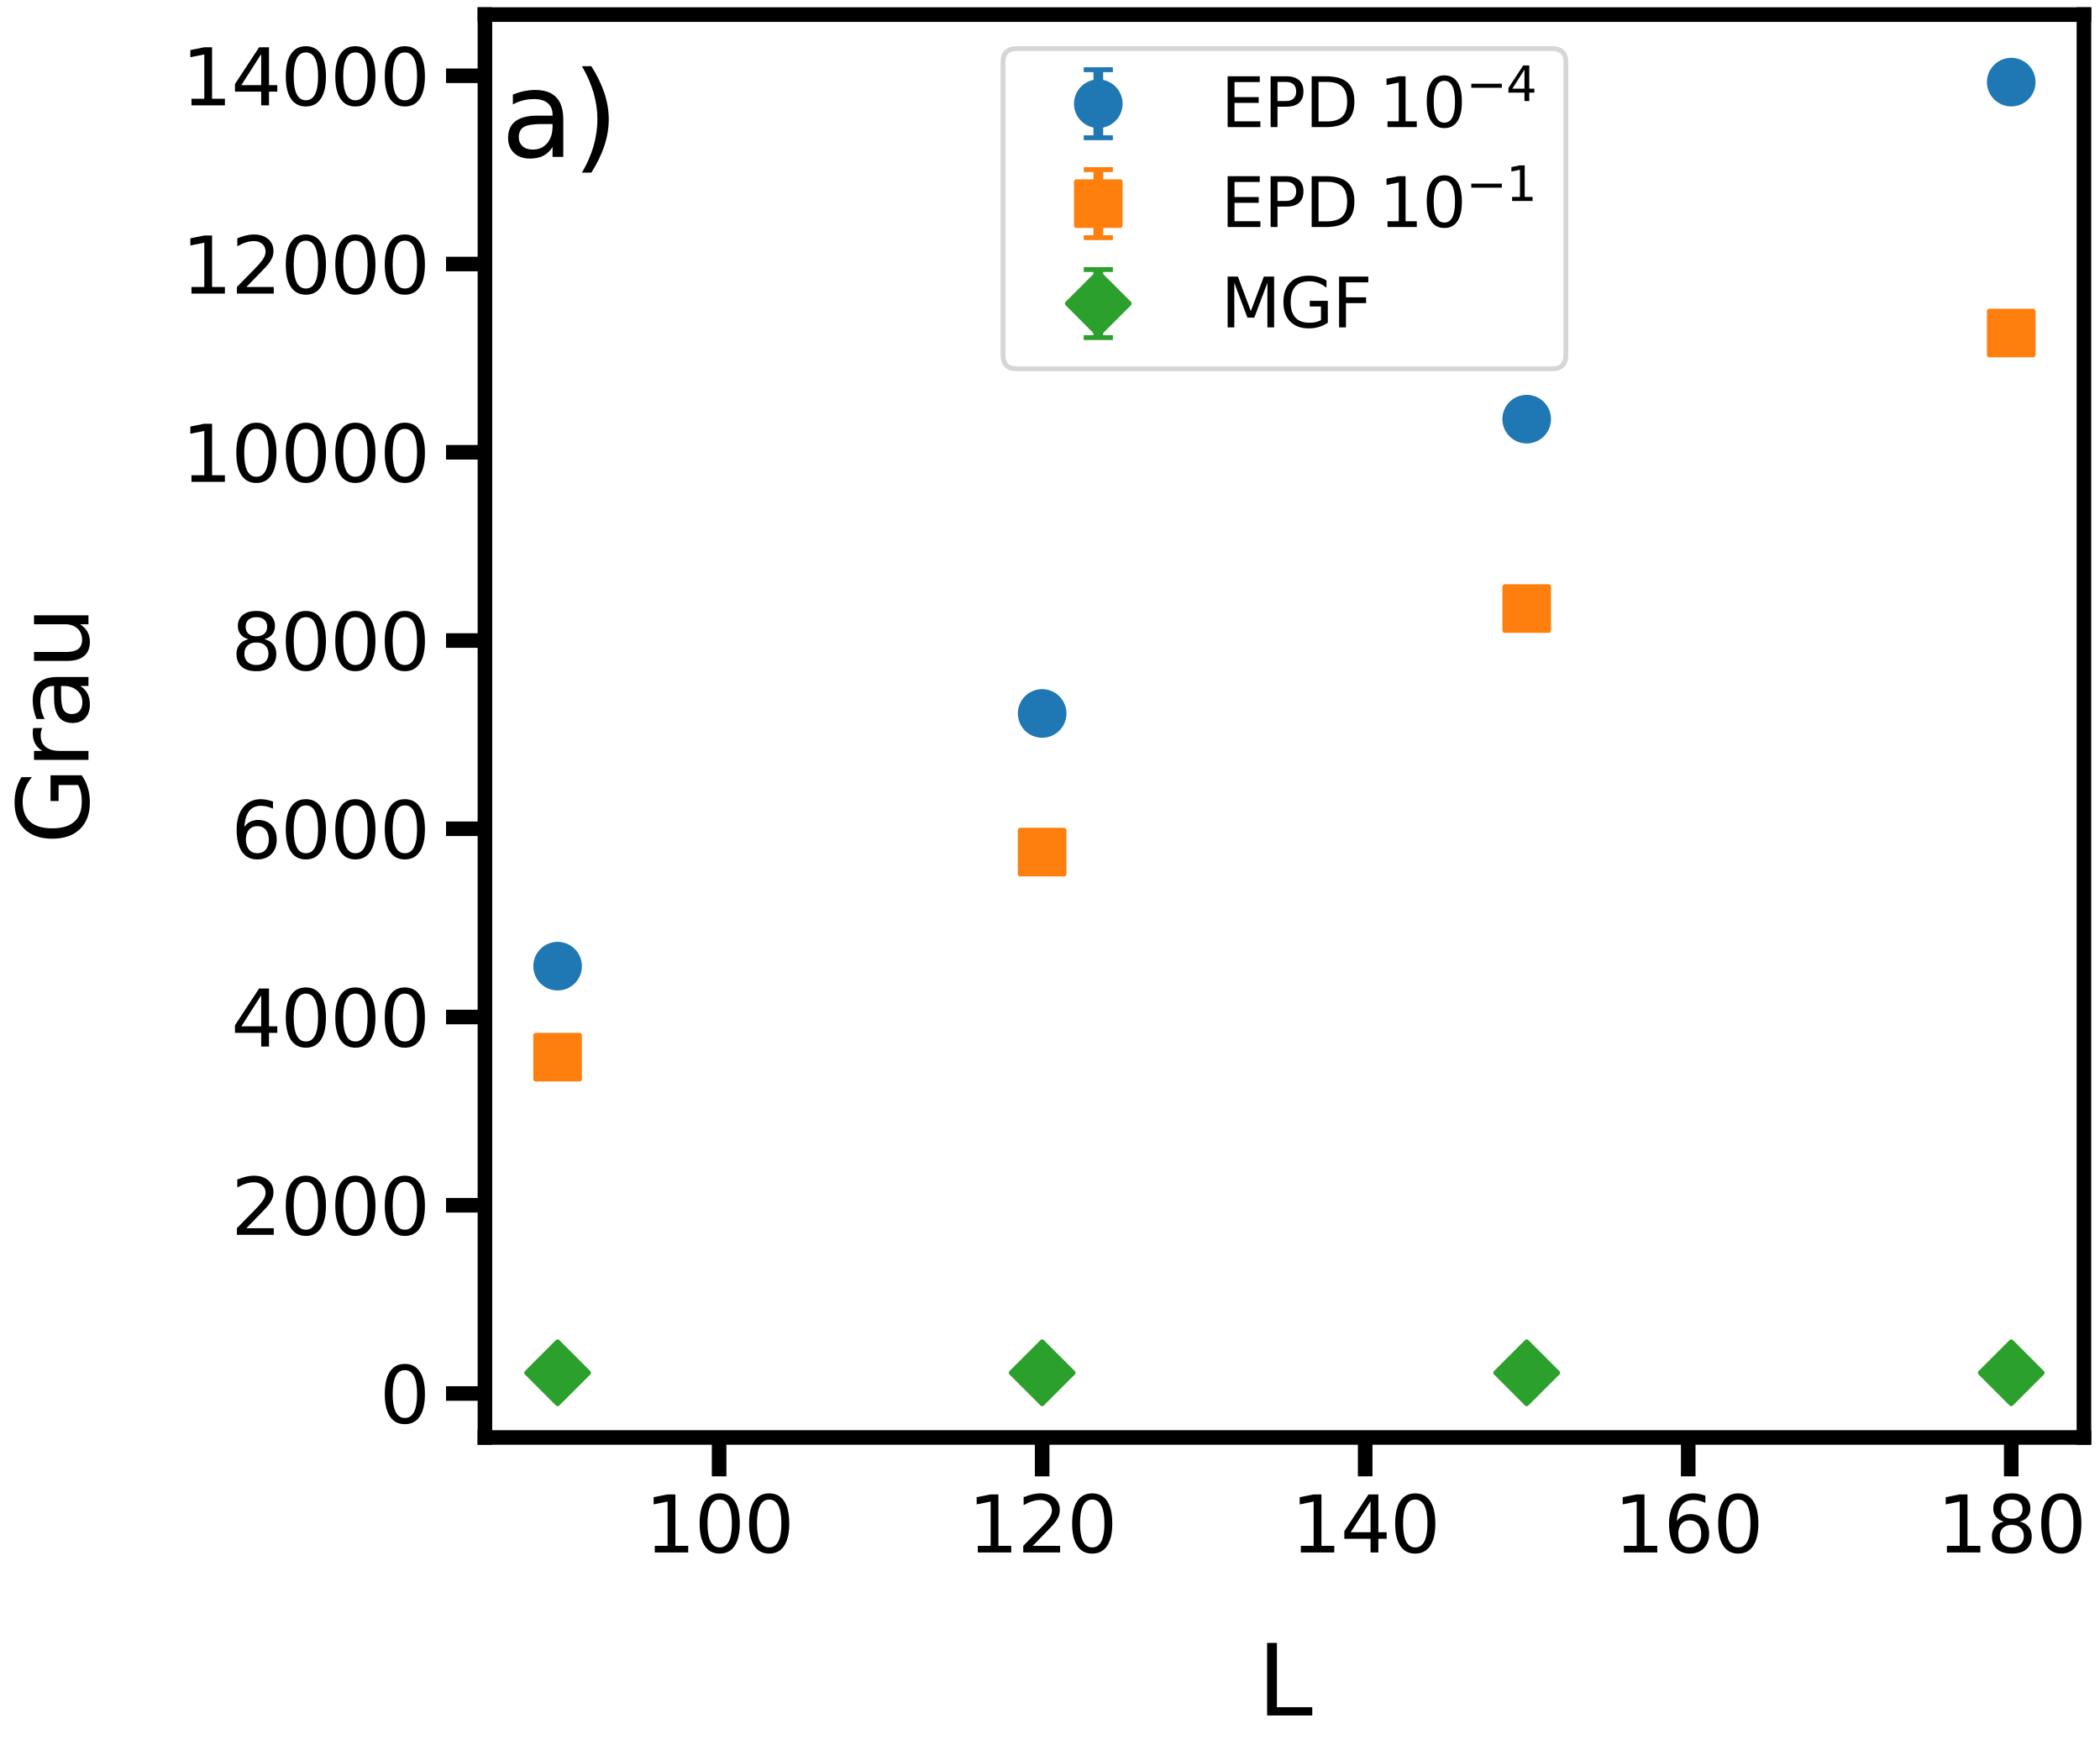 <?xml version="1.0" encoding="utf-8" standalone="no"?>
<!DOCTYPE svg PUBLIC "-//W3C//DTD SVG 1.1//EN"
  "http://www.w3.org/Graphics/SVG/1.1/DTD/svg11.dtd">
<svg height="360pt" version="1.1" viewBox="0 0 432 360" width="432pt" xmlns="http://www.w3.org/2000/svg" xmlns:xlink="http://www.w3.org/1999/xlink">
 <defs>
  <style type="text/css">*{stroke-linecap:butt;stroke-linejoin:round;}</style>
 </defs>
 <g id="figure_1">
  <g id="patch_1">
   <path d="M 0 360 
L 432 360 
L 432 0 
L 0 0 
z
" style="fill:#ffffff;"/>
  </g>
  <g id="axes_1">
   <g id="patch_2">
    <path d="M 99.756 295.659 
L 428.693 295.659 
L 428.693 3 
L 99.756 3 
z
" style="fill:#ffffff;"/>
   </g>
   <g id="matplotlib.axis_1">
    <g id="xtick_1">
     <g id="line2d_1">
      <defs>
       <path d="M 0 0 
L 0 8 
" id="mcb130ad462" style="stroke:#000000;stroke-width:3;"/>
      </defs>
      <g>
       <use style="stroke:#000000;stroke-width:3;" x="147.934" xlink:href="#mcb130ad462" y="295.659"/>
      </g>
     </g>
     <g id="text_1">
      <!-- 100 -->
      <g transform="translate(132.664 319.316)scale(0.16 -0.16)">
       <defs>
        <path d="M 794 531 
L 1825 531 
L 1825 4091 
L 703 3866 
L 703 4441 
L 1819 4666 
L 2450 4666 
L 2450 531 
L 3481 531 
L 3481 0 
L 794 0 
L 794 531 
z
" id="DejaVuSans-31" transform="scale(0.016)"/>
        <path d="M 2034 4250 
Q 1547 4250 1301 3770 
Q 1056 3291 1056 2328 
Q 1056 1369 1301 889 
Q 1547 409 2034 409 
Q 2525 409 2770 889 
Q 3016 1369 3016 2328 
Q 3016 3291 2770 3770 
Q 2525 4250 2034 4250 
z
M 2034 4750 
Q 2819 4750 3233 4129 
Q 3647 3509 3647 2328 
Q 3647 1150 3233 529 
Q 2819 -91 2034 -91 
Q 1250 -91 836 529 
Q 422 1150 422 2328 
Q 422 3509 836 4129 
Q 1250 4750 2034 4750 
z
" id="DejaVuSans-30" transform="scale(0.016)"/>
       </defs>
       <use xlink:href="#DejaVuSans-31"/>
       <use x="63.623" xlink:href="#DejaVuSans-30"/>
       <use x="127.246" xlink:href="#DejaVuSans-30"/>
      </g>
     </g>
    </g>
    <g id="xtick_2">
     <g id="line2d_2">
      <g>
       <use style="stroke:#000000;stroke-width:3;" x="214.386" xlink:href="#mcb130ad462" y="295.659"/>
      </g>
     </g>
     <g id="text_2">
      <!-- 120 -->
      <g transform="translate(199.116 319.316)scale(0.16 -0.16)">
       <defs>
        <path d="M 1228 531 
L 3431 531 
L 3431 0 
L 469 0 
L 469 531 
Q 828 903 1448 1529 
Q 2069 2156 2228 2338 
Q 2531 2678 2651 2914 
Q 2772 3150 2772 3378 
Q 2772 3750 2511 3984 
Q 2250 4219 1831 4219 
Q 1534 4219 1204 4116 
Q 875 4013 500 3803 
L 500 4441 
Q 881 4594 1212 4672 
Q 1544 4750 1819 4750 
Q 2544 4750 2975 4387 
Q 3406 4025 3406 3419 
Q 3406 3131 3298 2873 
Q 3191 2616 2906 2266 
Q 2828 2175 2409 1742 
Q 1991 1309 1228 531 
z
" id="DejaVuSans-32" transform="scale(0.016)"/>
       </defs>
       <use xlink:href="#DejaVuSans-31"/>
       <use x="63.623" xlink:href="#DejaVuSans-32"/>
       <use x="127.246" xlink:href="#DejaVuSans-30"/>
      </g>
     </g>
    </g>
    <g id="xtick_3">
     <g id="line2d_3">
      <g>
       <use style="stroke:#000000;stroke-width:3;" x="280.838" xlink:href="#mcb130ad462" y="295.659"/>
      </g>
     </g>
     <g id="text_3">
      <!-- 140 -->
      <g transform="translate(265.568 319.316)scale(0.16 -0.16)">
       <defs>
        <path d="M 2419 4116 
L 825 1625 
L 2419 1625 
L 2419 4116 
z
M 2253 4666 
L 3047 4666 
L 3047 1625 
L 3713 1625 
L 3713 1100 
L 3047 1100 
L 3047 0 
L 2419 0 
L 2419 1100 
L 313 1100 
L 313 1709 
L 2253 4666 
z
" id="DejaVuSans-34" transform="scale(0.016)"/>
       </defs>
       <use xlink:href="#DejaVuSans-31"/>
       <use x="63.623" xlink:href="#DejaVuSans-34"/>
       <use x="127.246" xlink:href="#DejaVuSans-30"/>
      </g>
     </g>
    </g>
    <g id="xtick_4">
     <g id="line2d_4">
      <g>
       <use style="stroke:#000000;stroke-width:3;" x="347.29" xlink:href="#mcb130ad462" y="295.659"/>
      </g>
     </g>
     <g id="text_4">
      <!-- 160 -->
      <g transform="translate(332.02 319.316)scale(0.16 -0.16)">
       <defs>
        <path d="M 2113 2584 
Q 1688 2584 1439 2293 
Q 1191 2003 1191 1497 
Q 1191 994 1439 701 
Q 1688 409 2113 409 
Q 2538 409 2786 701 
Q 3034 994 3034 1497 
Q 3034 2003 2786 2293 
Q 2538 2584 2113 2584 
z
M 3366 4563 
L 3366 3988 
Q 3128 4100 2886 4159 
Q 2644 4219 2406 4219 
Q 1781 4219 1451 3797 
Q 1122 3375 1075 2522 
Q 1259 2794 1537 2939 
Q 1816 3084 2150 3084 
Q 2853 3084 3261 2657 
Q 3669 2231 3669 1497 
Q 3669 778 3244 343 
Q 2819 -91 2113 -91 
Q 1303 -91 875 529 
Q 447 1150 447 2328 
Q 447 3434 972 4092 
Q 1497 4750 2381 4750 
Q 2619 4750 2861 4703 
Q 3103 4656 3366 4563 
z
" id="DejaVuSans-36" transform="scale(0.016)"/>
       </defs>
       <use xlink:href="#DejaVuSans-31"/>
       <use x="63.623" xlink:href="#DejaVuSans-36"/>
       <use x="127.246" xlink:href="#DejaVuSans-30"/>
      </g>
     </g>
    </g>
    <g id="xtick_5">
     <g id="line2d_5">
      <g>
       <use style="stroke:#000000;stroke-width:3;" x="413.741" xlink:href="#mcb130ad462" y="295.659"/>
      </g>
     </g>
     <g id="text_5">
      <!-- 180 -->
      <g transform="translate(398.471 319.316)scale(0.16 -0.16)">
       <defs>
        <path d="M 2034 2216 
Q 1584 2216 1326 1975 
Q 1069 1734 1069 1313 
Q 1069 891 1326 650 
Q 1584 409 2034 409 
Q 2484 409 2743 651 
Q 3003 894 3003 1313 
Q 3003 1734 2745 1975 
Q 2488 2216 2034 2216 
z
M 1403 2484 
Q 997 2584 770 2862 
Q 544 3141 544 3541 
Q 544 4100 942 4425 
Q 1341 4750 2034 4750 
Q 2731 4750 3128 4425 
Q 3525 4100 3525 3541 
Q 3525 3141 3298 2862 
Q 3072 2584 2669 2484 
Q 3125 2378 3379 2068 
Q 3634 1759 3634 1313 
Q 3634 634 3220 271 
Q 2806 -91 2034 -91 
Q 1263 -91 848 271 
Q 434 634 434 1313 
Q 434 1759 690 2068 
Q 947 2378 1403 2484 
z
M 1172 3481 
Q 1172 3119 1398 2916 
Q 1625 2713 2034 2713 
Q 2441 2713 2670 2916 
Q 2900 3119 2900 3481 
Q 2900 3844 2670 4047 
Q 2441 4250 2034 4250 
Q 1625 4250 1398 4047 
Q 1172 3844 1172 3481 
z
" id="DejaVuSans-38" transform="scale(0.016)"/>
       </defs>
       <use xlink:href="#DejaVuSans-31"/>
       <use x="63.623" xlink:href="#DejaVuSans-38"/>
       <use x="127.246" xlink:href="#DejaVuSans-30"/>
      </g>
     </g>
    </g>
    <g id="text_6">
     <!-- L -->
     <g transform="translate(258.653 352.84)scale(0.2 -0.2)">
      <defs>
       <path d="M 628 4666 
L 1259 4666 
L 1259 531 
L 3531 531 
L 3531 0 
L 628 0 
L 628 4666 
z
" id="DejaVuSans-4c" transform="scale(0.016)"/>
      </defs>
      <use xlink:href="#DejaVuSans-4c"/>
     </g>
    </g>
   </g>
   <g id="matplotlib.axis_2">
    <g id="ytick_1">
     <g id="line2d_6">
      <defs>
       <path d="M 0 0 
L -8 0 
" id="m44dd29477b" style="stroke:#000000;stroke-width:3;"/>
      </defs>
      <g>
       <use style="stroke:#000000;stroke-width:3;" x="99.756" xlink:href="#m44dd29477b" y="286.615"/>
      </g>
     </g>
     <g id="text_7">
      <!-- 0 -->
      <g transform="translate(78.076 292.694)scale(0.16 -0.16)">
       <use xlink:href="#DejaVuSans-30"/>
      </g>
     </g>
    </g>
    <g id="ytick_2">
     <g id="line2d_7">
      <g>
       <use style="stroke:#000000;stroke-width:3;" x="99.756" xlink:href="#m44dd29477b" y="247.897"/>
      </g>
     </g>
     <g id="text_8">
      <!-- 2000 -->
      <g transform="translate(47.536 253.976)scale(0.16 -0.16)">
       <use xlink:href="#DejaVuSans-32"/>
       <use x="63.623" xlink:href="#DejaVuSans-30"/>
       <use x="127.246" xlink:href="#DejaVuSans-30"/>
       <use x="190.869" xlink:href="#DejaVuSans-30"/>
      </g>
     </g>
    </g>
    <g id="ytick_3">
     <g id="line2d_8">
      <g>
       <use style="stroke:#000000;stroke-width:3;" x="99.756" xlink:href="#m44dd29477b" y="209.179"/>
      </g>
     </g>
     <g id="text_9">
      <!-- 4000 -->
      <g transform="translate(47.536 215.257)scale(0.16 -0.16)">
       <use xlink:href="#DejaVuSans-34"/>
       <use x="63.623" xlink:href="#DejaVuSans-30"/>
       <use x="127.246" xlink:href="#DejaVuSans-30"/>
       <use x="190.869" xlink:href="#DejaVuSans-30"/>
      </g>
     </g>
    </g>
    <g id="ytick_4">
     <g id="line2d_9">
      <g>
       <use style="stroke:#000000;stroke-width:3;" x="99.756" xlink:href="#m44dd29477b" y="170.461"/>
      </g>
     </g>
     <g id="text_10">
      <!-- 6000 -->
      <g transform="translate(47.536 176.539)scale(0.16 -0.16)">
       <use xlink:href="#DejaVuSans-36"/>
       <use x="63.623" xlink:href="#DejaVuSans-30"/>
       <use x="127.246" xlink:href="#DejaVuSans-30"/>
       <use x="190.869" xlink:href="#DejaVuSans-30"/>
      </g>
     </g>
    </g>
    <g id="ytick_5">
     <g id="line2d_10">
      <g>
       <use style="stroke:#000000;stroke-width:3;" x="99.756" xlink:href="#m44dd29477b" y="131.743"/>
      </g>
     </g>
     <g id="text_11">
      <!-- 8000 -->
      <g transform="translate(47.536 137.821)scale(0.16 -0.16)">
       <use xlink:href="#DejaVuSans-38"/>
       <use x="63.623" xlink:href="#DejaVuSans-30"/>
       <use x="127.246" xlink:href="#DejaVuSans-30"/>
       <use x="190.869" xlink:href="#DejaVuSans-30"/>
      </g>
     </g>
    </g>
    <g id="ytick_6">
     <g id="line2d_11">
      <g>
       <use style="stroke:#000000;stroke-width:3;" x="99.756" xlink:href="#m44dd29477b" y="93.025"/>
      </g>
     </g>
     <g id="text_12">
      <!-- 10000 -->
      <g transform="translate(37.356 99.103)scale(0.16 -0.16)">
       <use xlink:href="#DejaVuSans-31"/>
       <use x="63.623" xlink:href="#DejaVuSans-30"/>
       <use x="127.246" xlink:href="#DejaVuSans-30"/>
       <use x="190.869" xlink:href="#DejaVuSans-30"/>
       <use x="254.492" xlink:href="#DejaVuSans-30"/>
      </g>
     </g>
    </g>
    <g id="ytick_7">
     <g id="line2d_12">
      <g>
       <use style="stroke:#000000;stroke-width:3;" x="99.756" xlink:href="#m44dd29477b" y="54.306"/>
      </g>
     </g>
     <g id="text_13">
      <!-- 12000 -->
      <g transform="translate(37.356 60.385)scale(0.16 -0.16)">
       <use xlink:href="#DejaVuSans-31"/>
       <use x="63.623" xlink:href="#DejaVuSans-32"/>
       <use x="127.246" xlink:href="#DejaVuSans-30"/>
       <use x="190.869" xlink:href="#DejaVuSans-30"/>
       <use x="254.492" xlink:href="#DejaVuSans-30"/>
      </g>
     </g>
    </g>
    <g id="ytick_8">
     <g id="line2d_13">
      <g>
       <use style="stroke:#000000;stroke-width:3;" x="99.756" xlink:href="#m44dd29477b" y="15.588"/>
      </g>
     </g>
     <g id="text_14">
      <!-- 14000 -->
      <g transform="translate(37.356 21.667)scale(0.16 -0.16)">
       <use xlink:href="#DejaVuSans-31"/>
       <use x="63.623" xlink:href="#DejaVuSans-34"/>
       <use x="127.246" xlink:href="#DejaVuSans-30"/>
       <use x="190.869" xlink:href="#DejaVuSans-30"/>
       <use x="254.492" xlink:href="#DejaVuSans-30"/>
      </g>
     </g>
    </g>
    <g id="text_15">
     <!-- Grau -->
     <g transform="translate(18.197 173.654)rotate(-90)scale(0.2 -0.2)">
      <defs>
       <path d="M 3809 666 
L 3809 1919 
L 2778 1919 
L 2778 2438 
L 4434 2438 
L 4434 434 
Q 4069 175 3628 42 
Q 3188 -91 2688 -91 
Q 1594 -91 976 548 
Q 359 1188 359 2328 
Q 359 3472 976 4111 
Q 1594 4750 2688 4750 
Q 3144 4750 3555 4637 
Q 3966 4525 4313 4306 
L 4313 3634 
Q 3963 3931 3569 4081 
Q 3175 4231 2741 4231 
Q 1884 4231 1454 3753 
Q 1025 3275 1025 2328 
Q 1025 1384 1454 906 
Q 1884 428 2741 428 
Q 3075 428 3337 486 
Q 3600 544 3809 666 
z
" id="DejaVuSans-47" transform="scale(0.016)"/>
       <path d="M 2631 2963 
Q 2534 3019 2420 3045 
Q 2306 3072 2169 3072 
Q 1681 3072 1420 2755 
Q 1159 2438 1159 1844 
L 1159 0 
L 581 0 
L 581 3500 
L 1159 3500 
L 1159 2956 
Q 1341 3275 1631 3429 
Q 1922 3584 2338 3584 
Q 2397 3584 2469 3576 
Q 2541 3569 2628 3553 
L 2631 2963 
z
" id="DejaVuSans-72" transform="scale(0.016)"/>
       <path d="M 2194 1759 
Q 1497 1759 1228 1600 
Q 959 1441 959 1056 
Q 959 750 1161 570 
Q 1363 391 1709 391 
Q 2188 391 2477 730 
Q 2766 1069 2766 1631 
L 2766 1759 
L 2194 1759 
z
M 3341 1997 
L 3341 0 
L 2766 0 
L 2766 531 
Q 2569 213 2275 61 
Q 1981 -91 1556 -91 
Q 1019 -91 701 211 
Q 384 513 384 1019 
Q 384 1609 779 1909 
Q 1175 2209 1959 2209 
L 2766 2209 
L 2766 2266 
Q 2766 2663 2505 2880 
Q 2244 3097 1772 3097 
Q 1472 3097 1187 3025 
Q 903 2953 641 2809 
L 641 3341 
Q 956 3463 1253 3523 
Q 1550 3584 1831 3584 
Q 2591 3584 2966 3190 
Q 3341 2797 3341 1997 
z
" id="DejaVuSans-61" transform="scale(0.016)"/>
       <path d="M 544 1381 
L 544 3500 
L 1119 3500 
L 1119 1403 
Q 1119 906 1312 657 
Q 1506 409 1894 409 
Q 2359 409 2629 706 
Q 2900 1003 2900 1516 
L 2900 3500 
L 3475 3500 
L 3475 0 
L 2900 0 
L 2900 538 
Q 2691 219 2414 64 
Q 2138 -91 1772 -91 
Q 1169 -91 856 284 
Q 544 659 544 1381 
z
M 1991 3584 
L 1991 3584 
z
" id="DejaVuSans-75" transform="scale(0.016)"/>
      </defs>
      <use xlink:href="#DejaVuSans-47"/>
      <use x="77.49" xlink:href="#DejaVuSans-72"/>
      <use x="118.604" xlink:href="#DejaVuSans-61"/>
      <use x="179.883" xlink:href="#DejaVuSans-75"/>
     </g>
    </g>
   </g>
   <g id="LineCollection_1">
    <path clip-path="url(#pf9719e285b)" d="M 114.708 198.999 
L 114.708 198.443 
" style="fill:none;stroke:#1f77b4;stroke-width:2;"/>
    <path clip-path="url(#pf9719e285b)" d="M 214.386 146.978 
L 214.386 146.506 
" style="fill:none;stroke:#1f77b4;stroke-width:2;"/>
    <path clip-path="url(#pf9719e285b)" d="M 314.064 86.967 
L 314.064 85.453 
" style="fill:none;stroke:#1f77b4;stroke-width:2;"/>
    <path clip-path="url(#pf9719e285b)" d="M 413.741 17.484 
L 413.741 16.303 
" style="fill:none;stroke:#1f77b4;stroke-width:2;"/>
   </g>
   <g id="LineCollection_2">
    <path clip-path="url(#pf9719e285b)" d="M 114.708 217.623 
L 114.708 217.267 
" style="fill:none;stroke:#ff7f0e;stroke-width:2;"/>
    <path clip-path="url(#pf9719e285b)" d="M 214.386 175.865 
L 214.386 174.651 
" style="fill:none;stroke:#ff7f0e;stroke-width:2;"/>
    <path clip-path="url(#pf9719e285b)" d="M 314.064 126.288 
L 314.064 124.048 
" style="fill:none;stroke:#ff7f0e;stroke-width:2;"/>
    <path clip-path="url(#pf9719e285b)" d="M 413.741 69.424 
L 413.741 67.569 
" style="fill:none;stroke:#ff7f0e;stroke-width:2;"/>
   </g>
   <g id="LineCollection_3">
    <path clip-path="url(#pf9719e285b)" d="M 114.708 282.356 
L 114.708 282.356 
" style="fill:none;stroke:#2ca02c;stroke-width:2;"/>
    <path clip-path="url(#pf9719e285b)" d="M 214.386 282.356 
L 214.386 282.356 
" style="fill:none;stroke:#2ca02c;stroke-width:2;"/>
    <path clip-path="url(#pf9719e285b)" d="M 314.064 282.356 
L 314.064 282.356 
" style="fill:none;stroke:#2ca02c;stroke-width:2;"/>
    <path clip-path="url(#pf9719e285b)" d="M 413.741 282.356 
L 413.741 282.356 
" style="fill:none;stroke:#2ca02c;stroke-width:2;"/>
   </g>
   <g id="line2d_14">
    <defs>
     <path d="M 3 0 
L -3 -0 
" id="m015c7be300" style="stroke:#1f77b4;"/>
    </defs>
    <g clip-path="url(#pf9719e285b)">
     <use style="fill:#1f77b4;stroke:#1f77b4;" x="114.708" xlink:href="#m015c7be300" y="198.999"/>
     <use style="fill:#1f77b4;stroke:#1f77b4;" x="214.386" xlink:href="#m015c7be300" y="146.978"/>
     <use style="fill:#1f77b4;stroke:#1f77b4;" x="314.064" xlink:href="#m015c7be300" y="86.967"/>
     <use style="fill:#1f77b4;stroke:#1f77b4;" x="413.741" xlink:href="#m015c7be300" y="17.484"/>
    </g>
   </g>
   <g id="line2d_15">
    <g clip-path="url(#pf9719e285b)">
     <use style="fill:#1f77b4;stroke:#1f77b4;" x="114.708" xlink:href="#m015c7be300" y="198.443"/>
     <use style="fill:#1f77b4;stroke:#1f77b4;" x="214.386" xlink:href="#m015c7be300" y="146.506"/>
     <use style="fill:#1f77b4;stroke:#1f77b4;" x="314.064" xlink:href="#m015c7be300" y="85.453"/>
     <use style="fill:#1f77b4;stroke:#1f77b4;" x="413.741" xlink:href="#m015c7be300" y="16.303"/>
    </g>
   </g>
   <g id="line2d_16">
    <defs>
     <path d="M 3 0 
L -3 -0 
" id="mc421f0dfb2" style="stroke:#ff7f0e;"/>
    </defs>
    <g clip-path="url(#pf9719e285b)">
     <use style="fill:#ff7f0e;stroke:#ff7f0e;" x="114.708" xlink:href="#mc421f0dfb2" y="217.623"/>
     <use style="fill:#ff7f0e;stroke:#ff7f0e;" x="214.386" xlink:href="#mc421f0dfb2" y="175.865"/>
     <use style="fill:#ff7f0e;stroke:#ff7f0e;" x="314.064" xlink:href="#mc421f0dfb2" y="126.288"/>
     <use style="fill:#ff7f0e;stroke:#ff7f0e;" x="413.741" xlink:href="#mc421f0dfb2" y="69.424"/>
    </g>
   </g>
   <g id="line2d_17">
    <g clip-path="url(#pf9719e285b)">
     <use style="fill:#ff7f0e;stroke:#ff7f0e;" x="114.708" xlink:href="#mc421f0dfb2" y="217.267"/>
     <use style="fill:#ff7f0e;stroke:#ff7f0e;" x="214.386" xlink:href="#mc421f0dfb2" y="174.651"/>
     <use style="fill:#ff7f0e;stroke:#ff7f0e;" x="314.064" xlink:href="#mc421f0dfb2" y="124.048"/>
     <use style="fill:#ff7f0e;stroke:#ff7f0e;" x="413.741" xlink:href="#mc421f0dfb2" y="67.569"/>
    </g>
   </g>
   <g id="line2d_18">
    <defs>
     <path d="M 3 0 
L -3 -0 
" id="m6014fefb20" style="stroke:#2ca02c;"/>
    </defs>
    <g clip-path="url(#pf9719e285b)">
     <use style="fill:#2ca02c;stroke:#2ca02c;" x="114.708" xlink:href="#m6014fefb20" y="282.356"/>
     <use style="fill:#2ca02c;stroke:#2ca02c;" x="214.386" xlink:href="#m6014fefb20" y="282.356"/>
     <use style="fill:#2ca02c;stroke:#2ca02c;" x="314.064" xlink:href="#m6014fefb20" y="282.356"/>
     <use style="fill:#2ca02c;stroke:#2ca02c;" x="413.741" xlink:href="#m6014fefb20" y="282.356"/>
    </g>
   </g>
   <g id="line2d_19">
    <g clip-path="url(#pf9719e285b)">
     <use style="fill:#2ca02c;stroke:#2ca02c;" x="114.708" xlink:href="#m6014fefb20" y="282.356"/>
     <use style="fill:#2ca02c;stroke:#2ca02c;" x="214.386" xlink:href="#m6014fefb20" y="282.356"/>
     <use style="fill:#2ca02c;stroke:#2ca02c;" x="314.064" xlink:href="#m6014fefb20" y="282.356"/>
     <use style="fill:#2ca02c;stroke:#2ca02c;" x="413.741" xlink:href="#m6014fefb20" y="282.356"/>
    </g>
   </g>
   <g id="line2d_20">
    <defs>
     <path d="M 0 4.5 
C 1.193 4.5 2.338 4.026 3.182 3.182 
C 4.026 2.338 4.5 1.193 4.5 0 
C 4.5 -1.193 4.026 -2.338 3.182 -3.182 
C 2.338 -4.026 1.193 -4.5 0 -4.5 
C -1.193 -4.5 -2.338 -4.026 -3.182 -3.182 
C -4.026 -2.338 -4.5 -1.193 -4.5 0 
C -4.5 1.193 -4.026 2.338 -3.182 3.182 
C -2.338 4.026 -1.193 4.5 0 4.5 
z
" id="m00f563d384" style="stroke:#1f77b4;"/>
    </defs>
    <g clip-path="url(#pf9719e285b)">
     <use style="fill:#1f77b4;stroke:#1f77b4;" x="114.708" xlink:href="#m00f563d384" y="198.721"/>
     <use style="fill:#1f77b4;stroke:#1f77b4;" x="214.386" xlink:href="#m00f563d384" y="146.742"/>
     <use style="fill:#1f77b4;stroke:#1f77b4;" x="314.064" xlink:href="#m00f563d384" y="86.21"/>
     <use style="fill:#1f77b4;stroke:#1f77b4;" x="413.741" xlink:href="#m00f563d384" y="16.893"/>
    </g>
   </g>
   <g id="line2d_21">
    <defs>
     <path d="M -4.5 4.5 
L 4.5 4.5 
L 4.5 -4.5 
L -4.5 -4.5 
z
" id="m06662cf788" style="stroke:#ff7f0e;stroke-linejoin:miter;"/>
    </defs>
    <g clip-path="url(#pf9719e285b)">
     <use style="fill:#ff7f0e;stroke:#ff7f0e;stroke-linejoin:miter;" x="114.708" xlink:href="#m06662cf788" y="217.445"/>
     <use style="fill:#ff7f0e;stroke:#ff7f0e;stroke-linejoin:miter;" x="214.386" xlink:href="#m06662cf788" y="175.258"/>
     <use style="fill:#ff7f0e;stroke:#ff7f0e;stroke-linejoin:miter;" x="314.064" xlink:href="#m06662cf788" y="125.168"/>
     <use style="fill:#ff7f0e;stroke:#ff7f0e;stroke-linejoin:miter;" x="413.741" xlink:href="#m06662cf788" y="68.497"/>
    </g>
   </g>
   <g id="line2d_22">
    <defs>
     <path d="M -0 6.364 
L 6.364 0 
L 0 -6.364 
L -6.364 -0 
z
" id="m77c1548971" style="stroke:#2ca02c;stroke-linejoin:miter;"/>
    </defs>
    <g clip-path="url(#pf9719e285b)">
     <use style="fill:#2ca02c;stroke:#2ca02c;stroke-linejoin:miter;" x="114.708" xlink:href="#m77c1548971" y="282.356"/>
     <use style="fill:#2ca02c;stroke:#2ca02c;stroke-linejoin:miter;" x="214.386" xlink:href="#m77c1548971" y="282.356"/>
     <use style="fill:#2ca02c;stroke:#2ca02c;stroke-linejoin:miter;" x="314.064" xlink:href="#m77c1548971" y="282.356"/>
     <use style="fill:#2ca02c;stroke:#2ca02c;stroke-linejoin:miter;" x="413.741" xlink:href="#m77c1548971" y="282.356"/>
    </g>
   </g>
   <g id="patch_3">
    <path d="M 99.756 295.659 
L 99.756 3 
" style="fill:none;stroke:#000000;stroke-linecap:square;stroke-linejoin:miter;stroke-width:3;"/>
   </g>
   <g id="patch_4">
    <path d="M 428.693 295.659 
L 428.693 3 
" style="fill:none;stroke:#000000;stroke-linecap:square;stroke-linejoin:miter;stroke-width:3;"/>
   </g>
   <g id="patch_5">
    <path d="M 99.756 295.659 
L 428.693 295.659 
" style="fill:none;stroke:#000000;stroke-linecap:square;stroke-linejoin:miter;stroke-width:3;"/>
   </g>
   <g id="patch_6">
    <path d="M 99.756 3 
L 428.693 3 
" style="fill:none;stroke:#000000;stroke-linecap:square;stroke-linejoin:miter;stroke-width:3;"/>
   </g>
   <g id="text_16">
    <!-- a) -->
    <g transform="translate(103.046 32.266)scale(0.24 -0.24)">
     <defs>
      <path d="M 513 4856 
L 1013 4856 
Q 1481 4119 1714 3412 
Q 1947 2706 1947 2009 
Q 1947 1309 1714 600 
Q 1481 -109 1013 -844 
L 513 -844 
Q 928 -128 1133 580 
Q 1338 1288 1338 2009 
Q 1338 2731 1133 3434 
Q 928 4138 513 4856 
z
" id="DejaVuSans-29" transform="scale(0.016)"/>
     </defs>
     <use xlink:href="#DejaVuSans-61"/>
     <use x="61.279" xlink:href="#DejaVuSans-29"/>
    </g>
   </g>
   <g id="legend_1">
    <g id="patch_7">
     <path d="M 209.135 75.848 
L 319.315 75.848 
Q 322.115 75.848 322.115 73.048 
L 322.115 12.8 
Q 322.115 10 319.315 10 
L 209.135 10 
Q 206.335 10 206.335 12.8 
L 206.335 73.048 
Q 206.335 75.848 209.135 75.848 
z
" style="fill:#ffffff;opacity:0.8;stroke:#cccccc;stroke-linejoin:miter;"/>
    </g>
    <g id="LineCollection_4">
     <path d="M 225.935 28.338 
L 225.935 14.338 
" style="fill:none;stroke:#1f77b4;stroke-width:2;"/>
    </g>
    <g id="line2d_23">
     <g>
      <use style="fill:#1f77b4;stroke:#1f77b4;" x="225.935" xlink:href="#m015c7be300" y="28.338"/>
     </g>
    </g>
    <g id="line2d_24">
     <g>
      <use style="fill:#1f77b4;stroke:#1f77b4;" x="225.935" xlink:href="#m015c7be300" y="14.338"/>
     </g>
    </g>
    <g id="line2d_25"/>
    <g id="line2d_26">
     <g>
      <use style="fill:#1f77b4;stroke:#1f77b4;" x="225.935" xlink:href="#m00f563d384" y="21.338"/>
     </g>
    </g>
    <g id="text_17">
     <!-- EPD $10^{-4}$ -->
     <g transform="translate(251.135 26.238)scale(0.14 -0.14)">
      <defs>
       <path d="M 628 4666 
L 3578 4666 
L 3578 4134 
L 1259 4134 
L 1259 2753 
L 3481 2753 
L 3481 2222 
L 1259 2222 
L 1259 531 
L 3634 531 
L 3634 0 
L 628 0 
L 628 4666 
z
" id="DejaVuSans-45" transform="scale(0.016)"/>
       <path d="M 1259 4147 
L 1259 2394 
L 2053 2394 
Q 2494 2394 2734 2622 
Q 2975 2850 2975 3272 
Q 2975 3691 2734 3919 
Q 2494 4147 2053 4147 
L 1259 4147 
z
M 628 4666 
L 2053 4666 
Q 2838 4666 3239 4311 
Q 3641 3956 3641 3272 
Q 3641 2581 3239 2228 
Q 2838 1875 2053 1875 
L 1259 1875 
L 1259 0 
L 628 0 
L 628 4666 
z
" id="DejaVuSans-50" transform="scale(0.016)"/>
       <path d="M 1259 4147 
L 1259 519 
L 2022 519 
Q 2988 519 3436 956 
Q 3884 1394 3884 2338 
Q 3884 3275 3436 3711 
Q 2988 4147 2022 4147 
L 1259 4147 
z
M 628 4666 
L 1925 4666 
Q 3281 4666 3915 4102 
Q 4550 3538 4550 2338 
Q 4550 1131 3912 565 
Q 3275 0 1925 0 
L 628 0 
L 628 4666 
z
" id="DejaVuSans-44" transform="scale(0.016)"/>
       <path id="DejaVuSans-20" transform="scale(0.016)"/>
       <path d="M 678 2272 
L 4684 2272 
L 4684 1741 
L 678 1741 
L 678 2272 
z
" id="DejaVuSans-2212" transform="scale(0.016)"/>
      </defs>
      <use transform="translate(0 0.684)" xlink:href="#DejaVuSans-45"/>
      <use transform="translate(63.184 0.684)" xlink:href="#DejaVuSans-50"/>
      <use transform="translate(123.486 0.684)" xlink:href="#DejaVuSans-44"/>
      <use transform="translate(200.488 0.684)" xlink:href="#DejaVuSans-20"/>
      <use transform="translate(232.275 0.684)" xlink:href="#DejaVuSans-31"/>
      <use transform="translate(295.898 0.684)" xlink:href="#DejaVuSans-30"/>
      <use transform="translate(360.479 38.966)scale(0.7)" xlink:href="#DejaVuSans-2212"/>
      <use transform="translate(419.131 38.966)scale(0.7)" xlink:href="#DejaVuSans-34"/>
     </g>
    </g>
    <g id="LineCollection_5">
     <path d="M 225.935 48.887 
L 225.935 34.887 
" style="fill:none;stroke:#ff7f0e;stroke-width:2;"/>
    </g>
    <g id="line2d_27">
     <g>
      <use style="fill:#ff7f0e;stroke:#ff7f0e;" x="225.935" xlink:href="#mc421f0dfb2" y="48.887"/>
     </g>
    </g>
    <g id="line2d_28">
     <g>
      <use style="fill:#ff7f0e;stroke:#ff7f0e;" x="225.935" xlink:href="#mc421f0dfb2" y="34.887"/>
     </g>
    </g>
    <g id="line2d_29"/>
    <g id="line2d_30">
     <g>
      <use style="fill:#ff7f0e;stroke:#ff7f0e;stroke-linejoin:miter;" x="225.935" xlink:href="#m06662cf788" y="41.887"/>
     </g>
    </g>
    <g id="text_18">
     <!-- EPD $10^{-1}$ -->
     <g transform="translate(251.135 46.787)scale(0.14 -0.14)">
      <use transform="translate(0 0.684)" xlink:href="#DejaVuSans-45"/>
      <use transform="translate(63.184 0.684)" xlink:href="#DejaVuSans-50"/>
      <use transform="translate(123.486 0.684)" xlink:href="#DejaVuSans-44"/>
      <use transform="translate(200.488 0.684)" xlink:href="#DejaVuSans-20"/>
      <use transform="translate(232.275 0.684)" xlink:href="#DejaVuSans-31"/>
      <use transform="translate(295.898 0.684)" xlink:href="#DejaVuSans-30"/>
      <use transform="translate(360.479 38.966)scale(0.7)" xlink:href="#DejaVuSans-2212"/>
      <use transform="translate(419.131 38.966)scale(0.7)" xlink:href="#DejaVuSans-31"/>
     </g>
    </g>
    <g id="LineCollection_6">
     <path d="M 225.935 69.437 
L 225.935 55.437 
" style="fill:none;stroke:#2ca02c;stroke-width:2;"/>
    </g>
    <g id="line2d_31">
     <g>
      <use style="fill:#2ca02c;stroke:#2ca02c;" x="225.935" xlink:href="#m6014fefb20" y="69.437"/>
     </g>
    </g>
    <g id="line2d_32">
     <g>
      <use style="fill:#2ca02c;stroke:#2ca02c;" x="225.935" xlink:href="#m6014fefb20" y="55.437"/>
     </g>
    </g>
    <g id="line2d_33"/>
    <g id="line2d_34">
     <g>
      <use style="fill:#2ca02c;stroke:#2ca02c;stroke-linejoin:miter;" x="225.935" xlink:href="#m77c1548971" y="62.437"/>
     </g>
    </g>
    <g id="text_19">
     <!-- MGF -->
     <g transform="translate(251.135 67.337)scale(0.14 -0.14)">
      <defs>
       <path d="M 628 4666 
L 1569 4666 
L 2759 1491 
L 3956 4666 
L 4897 4666 
L 4897 0 
L 4281 0 
L 4281 4097 
L 3078 897 
L 2444 897 
L 1241 4097 
L 1241 0 
L 628 0 
L 628 4666 
z
" id="DejaVuSans-4d" transform="scale(0.016)"/>
       <path d="M 628 4666 
L 3309 4666 
L 3309 4134 
L 1259 4134 
L 1259 2759 
L 3109 2759 
L 3109 2228 
L 1259 2228 
L 1259 0 
L 628 0 
L 628 4666 
z
" id="DejaVuSans-46" transform="scale(0.016)"/>
      </defs>
      <use xlink:href="#DejaVuSans-4d"/>
      <use x="86.279" xlink:href="#DejaVuSans-47"/>
      <use x="163.77" xlink:href="#DejaVuSans-46"/>
     </g>
    </g>
   </g>
  </g>
 </g>
 <defs>
  <clipPath id="pf9719e285b">
   <rect height="292.658" width="328.937" x="99.756" y="3"/>
  </clipPath>
 </defs>
</svg>
